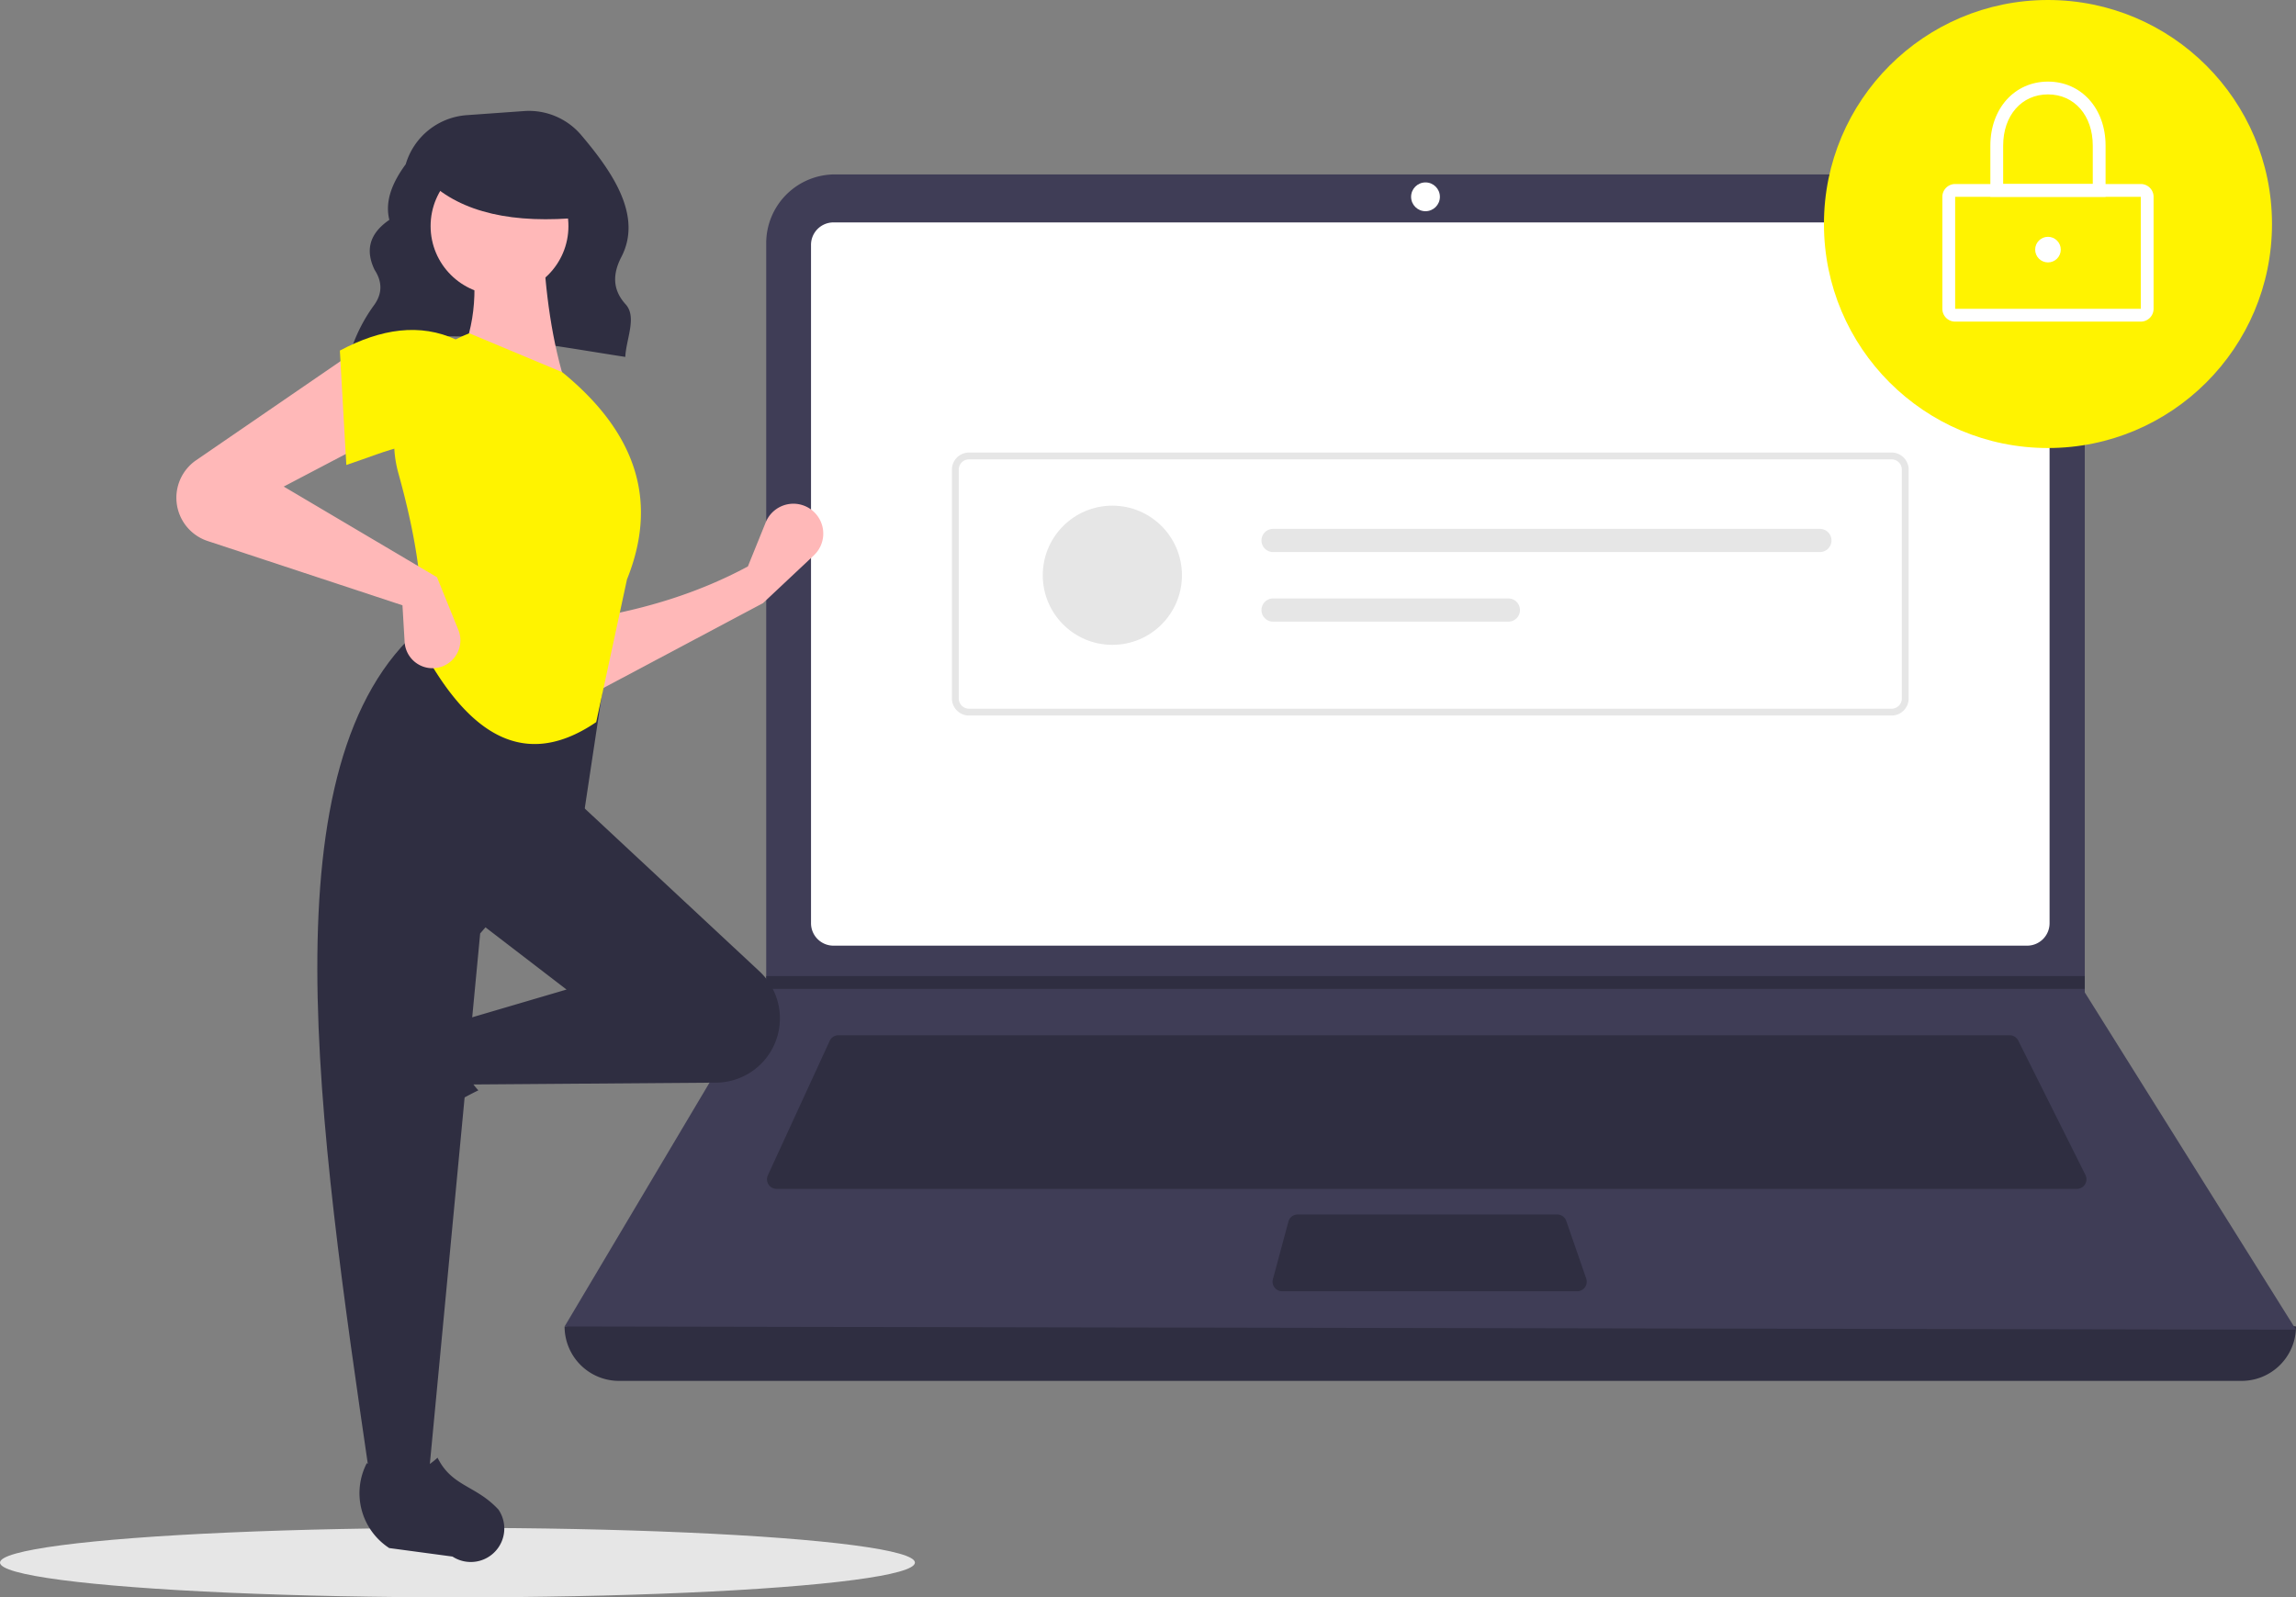 <svg data-name="Layer 1" xmlns="http://www.w3.org/2000/svg" viewBox="0 0 793 551.732"><rect x="0" y="0" width="793" height="551.732" fill="#808080" stroke="none"/><ellipse cx="158" cy="539.732" rx="158" ry="12" fill="#e6e6e6"/><path d="M120.772 122.42c27.497-11.696 61.745-4.286 95.191.857.311-6.228 4.084-13.808.132-18.153-4.801-5.279-4.359-10.825-1.47-16.403 7.388-14.265-3.197-29.444-13.884-42.065a23.67 23.67 0 00-19.756-8.292l-19.797 1.414a23.71 23.71 0 00-21.053 16.946c-4.727 6.43-7.257 12.84-5.664 19.219-7.081 4.839-8.27 10.68-5.089 17.264 2.698 4.146 2.67 8.182-.123 12.106a55.89 55.89 0 00-8.31 16.506zM774.209 476.963H213.79A18.791 18.791 0 01195 458.172q304.727-35.415 598 0a18.791 18.791 0 01-18.791 18.791z" fill="#2f2e41"/><path d="M793 459.277l-598-1.105 69.306-116.616.332-.552V83.996a23.752 23.752 0 0123.754-23.754h407.9a23.752 23.752 0 0123.754 23.754v258.776z" fill="#3f3d56"/><path d="M287.85 76.823a7.746 7.746 0 00-7.737 7.737v234.336a7.747 7.747 0 007.737 7.738h412.3a7.747 7.747 0 007.737-7.738V84.56a7.747 7.747 0 00-7.737-7.737z" fill="#fff"/><path d="M289.578 357.584a3.325 3.325 0 00-3.013 1.93L265.21 405.94a3.316 3.316 0 003.012 4.702h449.092a3.316 3.316 0 002.965-4.799l-23.212-46.425a3.3 3.3 0 00-2.965-1.833z" fill="#2f2e41"/><circle cx="492.342" cy="67.98" r="4.974" fill="#fff"/><path d="M448.2 419.484a3.321 3.321 0 00-3.202 2.454l-5.357 19.896a3.316 3.316 0 003.202 4.179h101.874a3.315 3.315 0 003.133-4.401l-6.887-19.896a3.318 3.318 0 00-3.134-2.232zM720.046 337.135v4.421h-455.74l.343-.552v-3.869h455.397z" fill="#2f2e41"/><circle cx="707.335" cy="77.375" r="77.375" fill="#fff300"/><path d="M739.39 111.089h-64.11a4.426 4.426 0 01-4.422-4.422V67.98a4.426 4.426 0 014.421-4.422h64.111a4.426 4.426 0 014.421 4.422v38.687a4.426 4.426 0 01-4.421 4.422zm-64.11-43.11v38.688h64.113l-.003-38.687z" fill="#fff"/><path d="M727.231 67.98h-39.793V50.294c0-12.81 8.368-22.107 19.897-22.107s19.896 9.297 19.896 22.107zm-35.371-4.422h30.95V50.294c0-10.413-6.364-17.686-15.475-17.686s-15.475 7.273-15.475 17.686z" fill="#fff"/><circle cx="707.335" cy="86.218" r="4.421" fill="#fff"/><path d="M653.32 247.15H334.68a5.908 5.908 0 01-5.9-5.901v-79.041a5.908 5.908 0 015.9-5.901h318.64a5.908 5.908 0 015.9 5.9v79.042a5.908 5.908 0 01-5.9 5.9zm-318.64-88.483a3.544 3.544 0 00-3.54 3.54v79.042a3.544 3.544 0 003.54 3.54h318.64a3.544 3.544 0 003.54-3.54v-79.041a3.544 3.544 0 00-3.54-3.54z" fill="#e6e6e6"/><circle cx="384.19" cy="198.695" r="24.036" fill="#e6e6e6"/><path d="M439.703 182.671a4.006 4.006 0 100 8.012h188.858a4.006 4.006 0 000-8.012zM439.703 206.708a4.006 4.006 0 100 8.012h81.266a4.006 4.006 0 100-8.012z" fill="#e6e6e6"/><path d="M263.522 208.328l-58.903 31.316-.746-26.097c19.226-3.209 37.517-8.797 54.43-17.894l6.16-15.22A10.318 10.318 0 01282 177.755a10.318 10.318 0 01-.909 14.069z" fill="#ffb8b8"/><path d="M119.598 389.133a11.574 11.574 0 011.47-9.363l12.939-19.858a22.612 22.612 0 0129.335-7.74c-5.438 9.257-4.68 17.377 1.878 24.434a117.63 117.63 0 00-27.936 19.045 11.574 11.574 0 01-17.686-6.518z" fill="#2f2e41"/><path d="M266.205 363.168a22.203 22.203 0 01-18.871 10.78l-85.96.65-3.728-21.622 38.026-11.184-32.062-24.605 35.044-41.008 63.65 59.324a22.203 22.203 0 013.9 27.666z" fill="#2f2e41"/><path d="M147.953 511.045H127.82c-18.075-123.898-36.474-248.142 17.895-294.515l64.122 10.438-8.202 54.43-35.789 41.008z" fill="#2f2e41"/><path d="M165.65 539.112a11.574 11.574 0 01-9.364-1.469l-21.859-2.938a22.612 22.612 0 01-7.74-29.335c9.256 5.438 17.377 4.68 24.433-1.88 4.986 10.068 13.2 9.454 21.047 17.936a11.574 11.574 0 01-6.518 17.686z" fill="#2f2e41"/><path d="M195.672 133.767l-37.28-8.947c6.19-12.674 6.7-26.776 3.727-41.754l25.35-.746c.795 18.626 3.198 36.027 8.203 51.447z" fill="#ffb8b8"/><path d="M205.918 249.418c-27.14 18.493-46.315.633-60.948-26.923 2.034-16.862-1.259-37.04-7.356-58.967a40.138 40.138 0 0124.505-48.4l32.061 13.42c27.224 22.19 32.582 46.227 22.369 71.579z" fill="#fff300"/><path d="M127.821 152.408l-29.824 15.657 52.938 31.316 7.366 18.17a9.637 9.637 0 01-5.79 12.73 9.637 9.637 0 01-12.76-8.544l-.746-12.663-67.283-22.204a15.733 15.733 0 01-9.873-9.611 15.733 15.733 0 015.903-18.303l54.104-37.118z" fill="#ffb8b8"/><path d="M157.646 155.39c-12.439-5.451-23.75.47-38.026 5.22l-2.237-39.518c14.176-7.556 27.692-9.593 40.263-3.728z" fill="#fff300"/><circle cx="172.525" cy="78.093" r="23.802" fill="#ffb8b8"/><path d="M201 75.09c-23.566 2.307-41.523-1.547-53-12.52v-8.838h51z" fill="#2f2e41"/></svg>